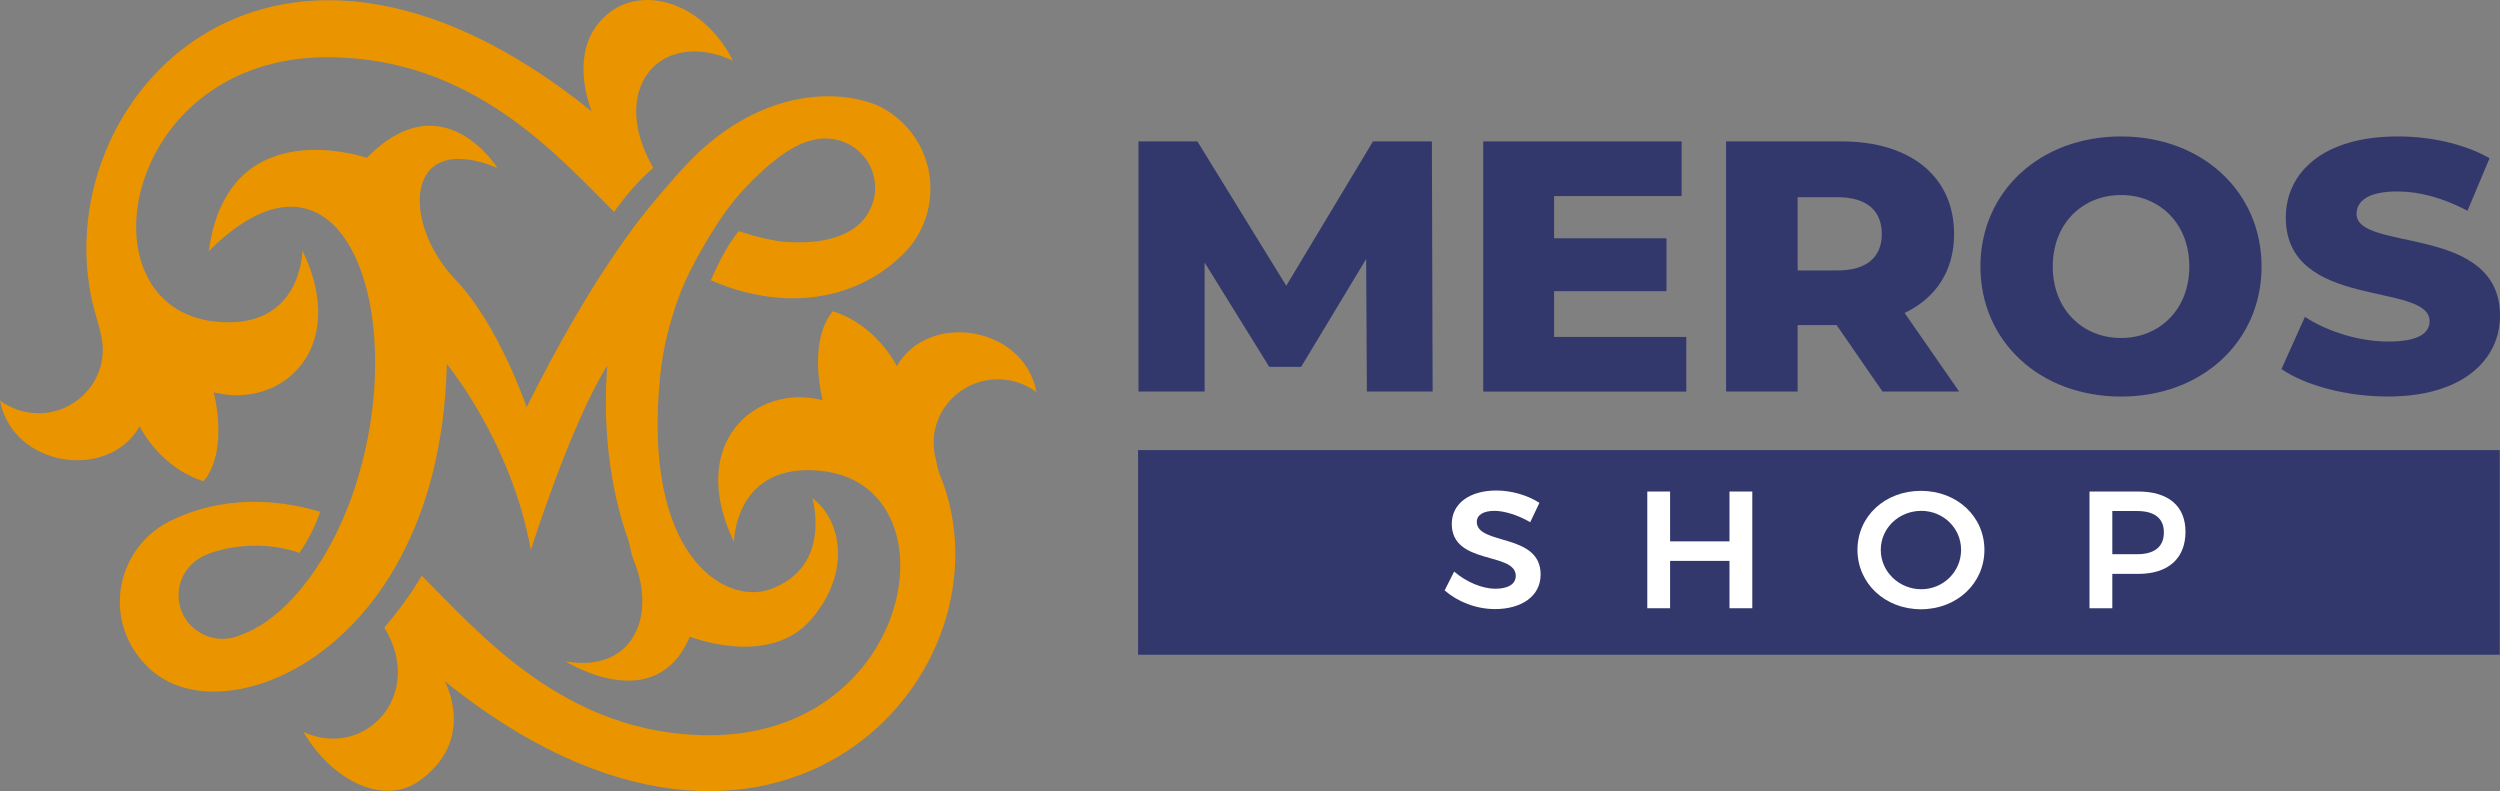 <svg width="158" height="50" viewBox="0 0 158 50" fill="none" xmlns="http://www.w3.org/2000/svg">
<rect x="0" y="0" width="158" height="50" fill="#808080" stroke="none"/>
<g opacity="0.5">
<g opacity="0.5">
<path opacity="0.5" d="M52.9 6.082C52.814 6.082 52.73 6.085 52.647 6.087C53.664 6.122 54.627 6.323 55.493 6.671C54.709 6.295 53.829 6.082 52.9 6.082Z" fill="#EA9400"/>
</g>
</g>
<g opacity="0.5">
<g opacity="0.5">
<path opacity="0.5" d="M57.417 15.723C57.194 15.966 56.958 16.2 56.709 16.42C56.965 16.21 57.202 15.976 57.417 15.723Z" fill="#EA9400"/>
</g>
</g>
<path d="M42.607 19.679C42.813 19.044 43.045 18.422 43.306 17.819C43.021 18.443 42.777 19.076 42.607 19.679Z" fill="#EA9400"/>
<path d="M45.85 13.4C45.85 13.4 45.848 13.405 45.84 13.415C45.843 13.41 45.848 13.405 45.85 13.4Z" fill="#EA9400"/>
<path d="M38.629 0.712C35.622 2.893 37.398 7.04 37.398 7.04C16.565 -9.764 2.172 7.215 6.108 20.106C6.206 20.432 6.29 20.737 6.347 21.023C6.442 21.366 6.495 21.727 6.495 22.101C6.495 24.317 4.677 26.116 2.435 26.116C1.522 26.116 0.679 25.818 0 25.315C0.798 29.533 6.863 30.41 8.823 26.95C10.39 29.824 12.875 30.41 12.875 30.41C14.491 28.434 13.506 24.795 13.506 24.795C17.796 25.884 22.114 22.046 19.115 15.834C19.115 15.834 19.079 20.929 13.573 20.321C4.97 19.376 7.668 3.616 20.678 3.616C29.875 3.616 35.238 9.855 38.815 13.395C38.815 13.395 39.852 11.835 41.288 10.609C41.209 10.474 41.135 10.342 41.069 10.209C41.064 10.197 41.056 10.188 41.052 10.178C38.6 5.421 41.843 1.789 46.326 3.829C44.404 0.114 40.76 -0.836 38.629 0.712Z" fill="#EA9400"/>
<path d="M8.949 41.708C9.477 42.386 10.17 42.894 10.976 43.227C10.192 42.875 9.499 42.353 8.949 41.708Z" fill="#EA9400"/>
<g opacity="0.5">
<g opacity="0.5">
<path opacity="0.5" d="M10.976 43.227C11.704 43.553 12.512 43.738 13.363 43.738C13.635 43.738 13.903 43.719 14.166 43.683C13 43.769 11.91 43.615 10.976 43.227Z" fill="#EA9400"/>
</g>
</g>
<path d="M17.631 38.653C17.635 38.648 17.642 38.644 17.648 38.638C17.642 38.644 17.637 38.648 17.631 38.653Z" fill="#EA9400"/>
<path d="M17.287 38.945C17.292 38.942 17.297 38.937 17.299 38.935C17.297 38.937 17.292 38.94 17.287 38.945Z" fill="#EA9400"/>
<path d="M17.165 39.04C17.174 39.033 17.181 39.026 17.191 39.019C17.181 39.026 17.172 39.033 17.165 39.04Z" fill="#EA9400"/>
<path d="M18.214 38.108C18.235 38.087 18.256 38.066 18.275 38.045C18.254 38.066 18.235 38.087 18.214 38.108Z" fill="#EA9400"/>
<path d="M17.846 38.464C17.863 38.447 17.882 38.43 17.899 38.413C17.882 38.43 17.865 38.447 17.846 38.464Z" fill="#EA9400"/>
<path d="M18.338 37.981C18.359 37.96 18.38 37.937 18.401 37.916C18.38 37.939 18.359 37.96 18.338 37.981Z" fill="#EA9400"/>
<path d="M17.967 38.348C17.986 38.329 18.005 38.31 18.024 38.291C18.005 38.312 17.986 38.331 17.967 38.348Z" fill="#EA9400"/>
<path d="M16.446 39.537C16.451 39.535 16.456 39.532 16.461 39.53C16.456 39.532 16.451 39.535 16.446 39.537Z" fill="#EA9400"/>
<path d="M16.56 39.464C16.567 39.459 16.573 39.455 16.58 39.45C16.573 39.455 16.567 39.459 16.56 39.464Z" fill="#EA9400"/>
<path d="M16.799 39.306C16.808 39.299 16.817 39.292 16.827 39.287C16.817 39.292 16.808 39.299 16.799 39.306Z" fill="#EA9400"/>
<path d="M16.679 39.388C16.686 39.383 16.696 39.376 16.705 39.371C16.696 39.376 16.686 39.381 16.679 39.388Z" fill="#EA9400"/>
<path d="M16.919 39.219C16.928 39.213 16.937 39.206 16.946 39.199C16.939 39.206 16.93 39.213 16.919 39.219Z" fill="#EA9400"/>
<path d="M17.041 39.131C17.05 39.124 17.059 39.117 17.068 39.11C17.061 39.117 17.052 39.124 17.041 39.131Z" fill="#EA9400"/>
<path d="M17.729 38.567C17.745 38.553 17.759 38.541 17.772 38.527C17.759 38.541 17.745 38.553 17.729 38.567Z" fill="#EA9400"/>
<path d="M18.15 38.169C18.132 38.188 18.11 38.209 18.089 38.227C18.11 38.209 18.129 38.19 18.15 38.169Z" fill="#EA9400"/>
<path d="M18.706 37.584C18.73 37.558 18.754 37.529 18.778 37.501C18.754 37.527 18.73 37.556 18.706 37.584Z" fill="#EA9400"/>
<path d="M18.584 37.717C18.607 37.691 18.628 37.668 18.652 37.642C18.628 37.668 18.607 37.694 18.584 37.717Z" fill="#EA9400"/>
<path d="M18.83 37.443C18.857 37.412 18.886 37.381 18.912 37.348C18.883 37.381 18.857 37.412 18.83 37.443Z" fill="#EA9400"/>
<path d="M18.46 37.85C18.481 37.827 18.502 37.803 18.526 37.78C18.505 37.806 18.483 37.829 18.46 37.85Z" fill="#EA9400"/>
<path d="M18.952 37.302C18.993 37.252 19.034 37.204 19.075 37.154C19.034 37.204 18.993 37.252 18.952 37.302Z" fill="#EA9400"/>
<path d="M16.704 39.371C16.735 39.349 16.766 39.327 16.798 39.306C16.769 39.327 16.737 39.349 16.704 39.371Z" fill="#EA9400"/>
<path d="M16.949 39.2C16.981 39.178 17.012 39.154 17.043 39.13C17.012 39.154 16.981 39.178 16.949 39.2Z" fill="#EA9400"/>
<path d="M18.212 38.109C18.191 38.13 18.172 38.152 18.151 38.17C18.17 38.149 18.191 38.128 18.212 38.109Z" fill="#EA9400"/>
<path d="M16.828 39.288C16.859 39.266 16.89 39.244 16.922 39.22C16.888 39.244 16.857 39.266 16.828 39.288Z" fill="#EA9400"/>
<path d="M16.336 39.603C16.372 39.581 16.408 39.557 16.446 39.536C16.41 39.557 16.375 39.581 16.336 39.603Z" fill="#EA9400"/>
<path d="M18.402 37.915C18.421 37.894 18.442 37.872 18.461 37.851C18.44 37.872 18.421 37.894 18.402 37.915Z" fill="#EA9400"/>
<path d="M15.298 40.095C15.636 39.976 15.982 39.811 16.336 39.603C15.982 39.811 15.636 39.976 15.298 40.095Z" fill="#EA9400"/>
<path d="M16.46 39.53C16.494 39.509 16.527 39.487 16.563 39.466C16.527 39.487 16.494 39.509 16.46 39.53Z" fill="#EA9400"/>
<path d="M16.581 39.452C16.613 39.431 16.646 39.409 16.679 39.388C16.646 39.409 16.613 39.431 16.581 39.452Z" fill="#EA9400"/>
<path d="M17.901 38.411C17.922 38.39 17.946 38.368 17.967 38.347C17.946 38.368 17.922 38.39 17.901 38.411Z" fill="#EA9400"/>
<path d="M18.653 37.644C18.672 37.623 18.689 37.604 18.707 37.583C18.689 37.604 18.67 37.625 18.653 37.644Z" fill="#EA9400"/>
<path d="M18.025 38.294C18.046 38.273 18.067 38.252 18.088 38.233C18.067 38.252 18.046 38.273 18.025 38.294Z" fill="#EA9400"/>
<path d="M18.527 37.779C18.546 37.758 18.564 37.74 18.583 37.718C18.564 37.74 18.546 37.761 18.527 37.779Z" fill="#EA9400"/>
<path d="M18.276 38.045C18.297 38.023 18.316 38.002 18.337 37.981C18.316 38.002 18.297 38.023 18.276 38.045Z" fill="#EA9400"/>
<path d="M17.774 38.527C17.797 38.506 17.821 38.485 17.844 38.462C17.821 38.483 17.797 38.506 17.774 38.527Z" fill="#EA9400"/>
<path d="M17.65 38.638C17.675 38.615 17.701 38.592 17.726 38.569C17.701 38.592 17.675 38.615 17.65 38.638Z" fill="#EA9400"/>
<path d="M17.071 39.111C17.103 39.087 17.134 39.063 17.165 39.039C17.134 39.065 17.103 39.087 17.071 39.111Z" fill="#EA9400"/>
<path d="M17.191 39.019C17.222 38.992 17.255 38.969 17.289 38.942C17.255 38.969 17.222 38.992 17.191 39.019Z" fill="#EA9400"/>
<path d="M18.909 37.349C18.923 37.333 18.937 37.317 18.951 37.3C18.937 37.317 18.923 37.333 18.909 37.349Z" fill="#EA9400"/>
<path d="M17.298 38.931C17.408 38.843 17.521 38.751 17.631 38.654C17.521 38.751 17.411 38.843 17.298 38.931Z" fill="#EA9400"/>
<path d="M18.78 37.501C18.797 37.482 18.813 37.464 18.83 37.442C18.813 37.464 18.797 37.482 18.78 37.501Z" fill="#EA9400"/>
<path d="M16.027 31.636C16.109 31.631 16.188 31.626 16.27 31.621C16.188 31.626 16.109 31.631 16.027 31.636Z" fill="#EA9400"/>
<path d="M16.011 31.637C16.016 31.637 16.021 31.637 16.028 31.637C16.023 31.635 16.016 31.635 16.011 31.637Z" fill="#EA9400"/>
<path d="M56.68 23.138C55.112 20.264 52.627 19.678 52.627 19.678C51.012 21.654 51.996 25.293 51.996 25.293C47.709 24.201 43.389 28.041 46.388 34.254C46.388 34.254 46.421 29.159 51.929 29.764C60.534 30.709 57.834 46.469 44.825 46.469C35.718 46.469 30.236 39.947 26.654 36.381C25.894 37.69 24.976 38.86 24.288 39.663C26.902 43.922 23.065 48.029 19.177 46.261C21.088 49.494 24.341 50.886 26.489 49.359C30.169 46.743 28.105 43.052 28.105 43.052C48.94 59.854 64.52 42.468 59.395 29.984C59.266 29.669 59.213 29.353 59.156 29.067C59.06 28.724 59.007 28.363 59.007 27.989C59.007 25.77 60.826 23.974 63.067 23.974C63.98 23.974 64.824 24.272 65.502 24.775C64.704 20.557 58.639 19.678 56.68 23.138Z" fill="#EA9400"/>
<path d="M19.954 35.97C20.049 35.829 20.142 35.684 20.238 35.538C20.231 35.533 20.226 35.531 20.219 35.526C20.059 35.798 19.956 35.968 19.954 35.97Z" fill="#EA9400"/>
<path d="M55.492 6.673C54.627 6.325 53.664 6.125 52.646 6.089C50.151 6.004 47.315 6.916 44.717 9.128C44.22 9.551 43.733 10.021 43.257 10.541C43.202 10.601 43.145 10.659 43.088 10.719C42.885 10.941 41.291 12.697 39.95 14.49C39.952 14.493 39.953 14.493 39.955 14.495C37.4 17.966 35.178 21.948 33.283 25.73C33.283 25.73 31.512 20.516 28.793 17.685C25.357 14.105 25.514 8.176 31.438 10.612C31.438 10.612 27.985 5.064 23.18 9.979C23.18 9.979 14.405 6.907 13.193 15.877C21.648 7.415 26.049 19.715 22.441 30.775C22.202 31.512 21.934 32.209 21.645 32.869C21.215 33.849 20.74 34.74 20.233 35.539C20.14 35.686 20.044 35.83 19.949 35.971L19.879 36.073C19.614 36.458 19.344 36.82 19.069 37.156C19.029 37.205 18.988 37.255 18.948 37.302C18.933 37.319 18.919 37.335 18.904 37.352C18.878 37.382 18.852 37.415 18.823 37.446C18.806 37.465 18.79 37.484 18.773 37.505C18.749 37.534 18.725 37.56 18.701 37.588C18.682 37.609 18.666 37.628 18.646 37.649C18.622 37.675 18.601 37.699 18.577 37.725C18.558 37.746 18.539 37.765 18.52 37.786C18.498 37.81 18.477 37.834 18.453 37.857C18.434 37.879 18.415 37.9 18.393 37.921C18.372 37.942 18.35 37.966 18.329 37.987C18.309 38.009 18.288 38.03 18.266 38.051C18.245 38.072 18.226 38.094 18.204 38.115C18.183 38.136 18.164 38.157 18.142 38.176C18.123 38.195 18.102 38.217 18.08 38.236C18.058 38.257 18.037 38.278 18.015 38.297C17.996 38.316 17.977 38.335 17.958 38.354C17.937 38.375 17.913 38.396 17.891 38.417C17.875 38.434 17.855 38.45 17.839 38.467C17.815 38.488 17.791 38.512 17.767 38.533C17.753 38.547 17.736 38.562 17.722 38.573C17.695 38.597 17.669 38.621 17.643 38.644C17.636 38.649 17.631 38.654 17.624 38.661C17.514 38.758 17.401 38.85 17.291 38.937C17.287 38.94 17.284 38.944 17.279 38.947C17.246 38.973 17.215 38.999 17.181 39.022C17.172 39.029 17.165 39.037 17.155 39.044C17.124 39.067 17.093 39.091 17.062 39.115C17.052 39.122 17.043 39.129 17.033 39.136C17.002 39.16 16.971 39.181 16.94 39.204C16.931 39.212 16.921 39.218 16.912 39.226C16.88 39.247 16.849 39.27 16.818 39.292C16.809 39.299 16.799 39.306 16.79 39.311C16.759 39.332 16.727 39.353 16.696 39.374C16.687 39.379 16.68 39.386 16.67 39.391C16.639 39.412 16.606 39.434 16.572 39.455C16.565 39.46 16.558 39.464 16.551 39.469C16.517 39.49 16.484 39.512 16.448 39.533C16.443 39.535 16.438 39.538 16.434 39.54C16.398 39.561 16.362 39.585 16.324 39.606C15.97 39.814 15.623 39.98 15.284 40.098C14.916 40.275 14.503 40.374 14.065 40.374C12.529 40.374 11.284 39.143 11.284 37.623C11.284 36.688 11.757 35.863 12.476 35.367C12.541 35.322 12.608 35.279 12.677 35.239C13.341 34.821 16.092 33.949 18.926 34.944C19.664 33.847 20.047 32.921 20.233 32.346C18.333 31.765 14.768 31.113 11.121 32.755C9.038 33.618 7.573 35.653 7.573 38.028C7.573 39.431 8.084 40.717 8.932 41.709C9.482 42.355 10.175 42.877 10.959 43.229C11.893 43.616 12.98 43.77 14.149 43.683C17.079 43.465 20.51 41.731 23.254 38.354C24.004 37.432 24.702 36.388 25.323 35.218C26.998 32.07 28.128 28.015 28.238 23.005C28.238 23.005 32.315 27.904 33.551 34.764C33.551 34.764 36.031 26.854 38.378 23.111C38.112 26.642 38.428 30.572 39.733 34.204C39.85 34.762 39.955 35.185 40.043 35.393C41.489 38.826 40.103 42.527 35.759 41.806C35.759 41.806 41.42 45.386 43.597 40.237C43.597 40.237 48.656 42.253 51.306 39.1C53.956 35.948 53.012 32.682 51.342 31.486C51.342 31.486 52.649 35.884 48.603 37.264C45.802 38.217 40.564 35.126 41.726 23.737C41.867 22.355 42.168 20.989 42.588 19.682C42.758 19.079 43.002 18.446 43.286 17.822C43.394 17.584 43.508 17.345 43.625 17.109C44.237 15.882 44.93 14.764 45.375 14.081C45.616 13.713 45.783 13.472 45.824 13.415C45.831 13.406 45.833 13.401 45.833 13.401C46.197 12.914 46.574 12.448 46.964 12.014C48.639 10.229 50.123 9.1 51.435 8.835C51.669 8.781 51.91 8.75 52.161 8.75C53.901 8.75 55.311 10.144 55.311 11.865C55.311 12.404 55.172 12.909 54.928 13.351C54.293 14.608 52.539 15.554 49.416 15.268C49.416 15.268 48.758 15.192 47.798 14.942C47.463 14.854 47.088 14.743 46.694 14.608C46.015 15.4 45.394 16.629 44.923 17.714C45.045 17.763 45.169 17.813 45.293 17.863C45.874 18.111 47.05 18.543 48.543 18.744C50.269 18.976 52.417 18.895 54.558 17.855C55.316 17.487 56.044 16.998 56.692 16.423C56.94 16.204 57.177 15.97 57.399 15.726C58.274 14.705 58.802 13.384 58.802 11.943C58.821 9.624 57.464 7.623 55.492 6.673Z" fill="#EA9400"/>
<path d="M19.884 36.071L19.953 35.97C19.932 36.003 19.908 36.036 19.884 36.071Z" fill="#EA9400"/>
<rect x="71.926" y="28.446" width="86.056" height="12.933" fill="#32386B"/>
<path d="M96.71 33.003L97.291 31.78C96.571 31.316 95.57 31 94.57 31C92.882 31 91.752 31.822 91.752 33.108C91.752 35.733 95.796 34.858 95.796 36.397C95.796 36.913 95.312 37.208 94.506 37.208C93.699 37.208 92.677 36.797 91.903 36.123L91.301 37.314C92.107 38.02 93.28 38.494 94.484 38.494C96.141 38.494 97.367 37.693 97.367 36.312C97.377 33.667 93.334 34.478 93.334 32.982C93.334 32.529 93.774 32.286 94.452 32.286C95.033 32.286 95.904 32.529 96.71 33.003Z" fill="white"/>
<path d="M104.109 31.064V38.441H105.55V35.448H109.304V38.441H110.745V31.064H109.304V34.215H105.55V31.064H104.109Z" fill="white"/>
<path d="M121.403 31.021C119.134 31.021 117.392 32.623 117.392 34.752C117.392 36.871 119.134 38.505 121.403 38.505C123.673 38.505 125.415 36.871 125.415 34.752C125.415 32.634 123.673 31.021 121.403 31.021ZM121.425 32.286C122.801 32.286 123.941 33.361 123.941 34.752C123.941 36.144 122.801 37.24 121.425 37.24C120.037 37.24 118.865 36.144 118.865 34.752C118.865 33.361 120.027 32.286 121.425 32.286Z" fill="white"/>
<path d="M135.144 31.064H132.057V38.441H133.498V36.27H135.144C137.037 36.27 138.123 35.29 138.123 33.604C138.123 31.98 137.037 31.064 135.144 31.064ZM135.068 35.026H133.498V32.297H135.068C136.144 32.297 136.757 32.739 136.757 33.646C136.757 34.573 136.144 35.026 135.068 35.026Z" fill="white"/>
<path d="M86.387 24.747L86.341 16.368L82.229 23.188H80.218L76.132 16.593V24.747H71.952V8.937H75.675L81.292 18.06L86.772 8.937H90.495L90.542 24.747H86.387Z" fill="#32386B"/>
<path d="M106.574 21.291V24.747H93.74V8.937H106.278V12.393H98.219V15.059H105.322V18.402H98.219V21.294H106.574V21.291Z" fill="#32386B"/>
<path d="M116.074 20.546H113.61V24.747H109.088V8.937H116.395C120.756 8.937 123.498 11.173 123.498 14.788C123.498 17.115 122.357 18.829 120.371 19.778L123.819 24.747H118.976L116.074 20.546ZM116.12 12.463H113.61V17.093H116.12C117.992 17.093 118.93 16.236 118.93 14.791C118.93 13.32 117.992 12.463 116.12 12.463Z" fill="#32386B"/>
<path d="M125.164 16.843C125.164 12.1 128.933 8.623 134.047 8.623C139.16 8.623 142.93 12.1 142.93 16.843C142.93 21.586 139.164 25.063 134.047 25.063C128.933 25.063 125.164 21.586 125.164 16.843ZM138.365 16.843C138.365 14.11 136.471 12.326 134.05 12.326C131.628 12.326 129.735 14.11 129.735 16.843C129.735 19.576 131.632 21.36 134.05 21.36C136.468 21.36 138.365 19.576 138.365 16.843Z" fill="#32386B"/>
<path d="M144.188 23.325L145.672 20.027C147.087 20.955 149.098 21.586 150.946 21.586C152.818 21.586 153.549 21.068 153.549 20.299C153.549 17.792 144.463 19.622 144.463 13.75C144.463 10.926 146.791 8.623 151.541 8.623C153.62 8.623 155.767 9.096 157.34 10.002L155.946 13.32C154.416 12.509 152.908 12.1 151.516 12.1C149.62 12.1 148.935 12.731 148.935 13.521C148.935 15.937 158 14.132 158 19.957C158 22.712 155.671 25.06 150.921 25.06C148.299 25.063 145.696 24.362 144.188 23.325Z" fill="#32386B"/>
</svg>
